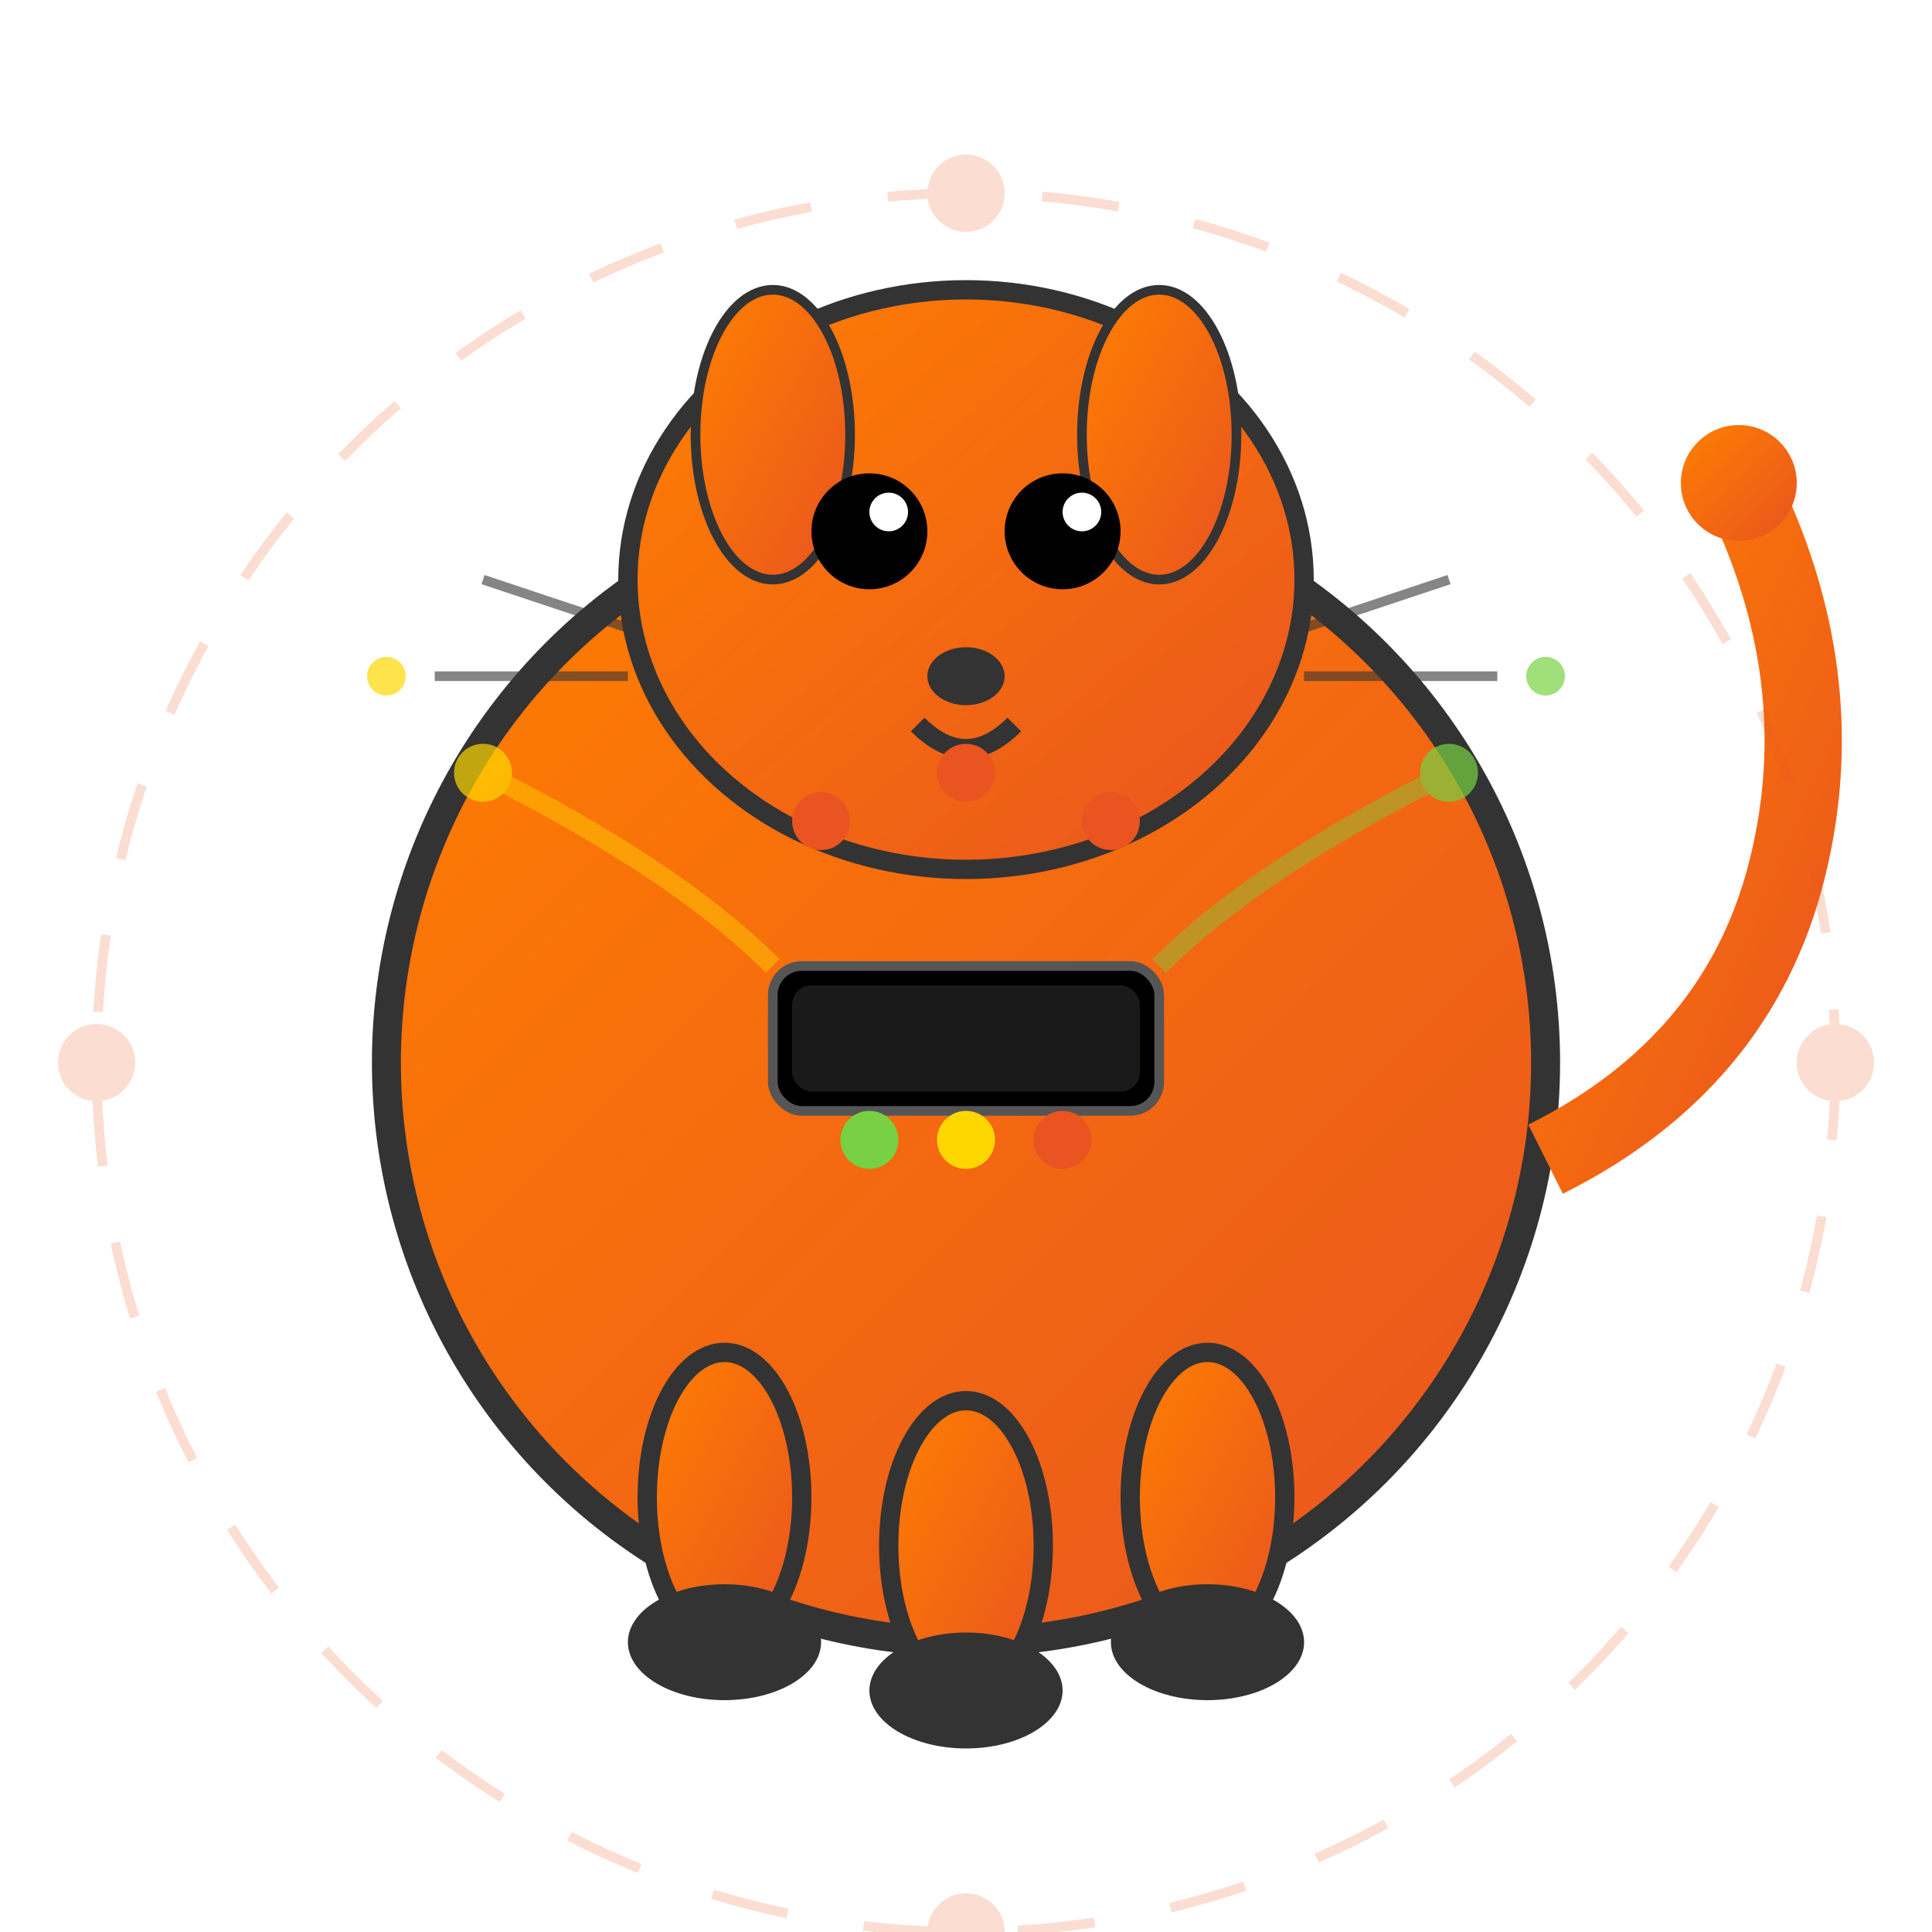 <svg xmlns="http://www.w3.org/2000/svg" viewBox="0 0 200 200">
  <defs>
    <linearGradient id="orangeGradient" x1="0%" y1="0%" x2="100%" y2="100%">
      <stop offset="0%" style="stop-color:#FF7F00;stop-opacity:1" />
      <stop offset="100%" style="stop-color:#E95420;stop-opacity:1" />
    </linearGradient>
    <linearGradient id="purpleGradient" x1="0%" y1="0%" x2="100%" y2="100%">
      <stop offset="0%" style="stop-color:#77216F;stop-opacity:1" />
      <stop offset="100%" style="stop-color:#2C001E;stop-opacity:1" />
    </linearGradient>
    <filter id="glow">
      <feGaussianBlur stdDeviation="2" result="coloredBlur"/>
      <feMerge> 
        <feMergeNode in="coloredBlur"/>
        <feMergeNode in="SourceGraphic"/>
      </feMerge>
    </filter>
  </defs>
  
  <!-- Animal body (main circle) -->
  <circle cx="100" cy="110" r="60" fill="url(#orangeGradient)" stroke="#333" stroke-width="3"/>
  
  <!-- Animal head -->
  <ellipse cx="100" cy="60" rx="35" ry="30" fill="url(#orangeGradient)" stroke="#333" stroke-width="2"/>
  
  <!-- Ears -->
  <ellipse cx="80" cy="45" rx="8" ry="15" fill="url(#orangeGradient)" stroke="#333" stroke-width="1"/>
  <ellipse cx="120" cy="45" rx="8" ry="15" fill="url(#orangeGradient)" stroke="#333" stroke-width="1"/>
  
  <!-- Eyes -->
  <circle cx="90" cy="55" r="6" fill="#000"/>
  <circle cx="110" cy="55" r="6" fill="#000"/>
  <circle cx="92" cy="53" r="2" fill="#fff"/>
  <circle cx="112" cy="53" r="2" fill="#fff"/>
  
  <!-- Nose -->
  <ellipse cx="100" cy="70" rx="4" ry="3" fill="#333"/>
  
  <!-- Mouth -->
  <path d="M 95 75 Q 100 80 105 75" stroke="#333" stroke-width="2" fill="none"/>
  
  <!-- Generator panel on belly -->
  <g transform="translate(100, 110)">
    <!-- Screen/display -->
    <rect x="-20" y="-10" width="40" height="15" rx="3" fill="#000" stroke="#555" stroke-width="1"/>
    <rect x="-18" y="-8" width="36" height="11" rx="2" fill="#1a1a1a"/>
    
    <!-- Control buttons -->
    <circle cx="-10" cy="8" r="3" fill="#77D142"/>
    <circle cx="0" cy="8" r="3" fill="#FFD700"/>
    <circle cx="10" cy="8" r="3" fill="#E95420"/>
  </g>
  
  <!-- Legs -->
  <ellipse cx="75" cy="155" rx="8" ry="15" fill="url(#orangeGradient)" stroke="#333" stroke-width="2"/>
  <ellipse cx="100" cy="160" rx="8" ry="15" fill="url(#orangeGradient)" stroke="#333" stroke-width="2"/>
  <ellipse cx="125" cy="155" rx="8" ry="15" fill="url(#orangeGradient)" stroke="#333" stroke-width="2"/>
  
  <!-- Paws -->
  <ellipse cx="75" cy="170" rx="10" ry="6" fill="#333"/>
  <ellipse cx="100" cy="175" rx="10" ry="6" fill="#333"/>
  <ellipse cx="125" cy="170" rx="10" ry="6" fill="#333"/>
  
  <!-- Tail -->
  <path d="M 160 120 Q 180 110 185 90 Q 190 70 180 50" stroke="url(#orangeGradient)" stroke-width="8" fill="none"/>
  <circle cx="180" cy="50" r="6" fill="url(#orangeGradient)"/>
  
  <!-- Input elements floating around animal -->
  <g opacity="0.7">
    <circle cx="50" cy="80" r="3" fill="#FFD700"/>
    <circle cx="150" cy="80" r="3" fill="#77D142"/>
    <circle cx="40" cy="70" r="2" fill="#FFD700"/>
    <circle cx="160" cy="70" r="2" fill="#77D142"/>
    
    <!-- Flow lines to animal -->
    <path d="M 50 80 Q 70 90 80 100" stroke="#FFD700" stroke-width="2" fill="none" opacity="0.6"/>
    <path d="M 150 80 Q 130 90 120 100" stroke="#77D142" stroke-width="2" fill="none" opacity="0.6"/>
  </g>
  
  <!-- Output elements from animal's mouth -->
  <g transform="translate(100, 85)">
    <!-- Generated releases coming from mouth -->
    <circle cx="-15" cy="0" r="3" fill="#E95420" filter="url(#glow)"/>
    <circle cx="0" cy="-5" r="3" fill="#E95420" filter="url(#glow)"/>
    <circle cx="15" cy="0" r="3" fill="#E95420" filter="url(#glow)"/>
  </g>
  
  <!-- Ubuntu-style orbital circles around the animal -->
  <g opacity="0.2">
    <circle cx="100" cy="110" r="90" fill="none" stroke="#E95420" stroke-width="1" stroke-dasharray="8,8"/>
    
    <!-- Orbital elements -->
    <circle cx="100" cy="20" r="4" fill="#E95420"/>
    <circle cx="190" cy="110" r="4" fill="#E95420"/>
    <circle cx="100" cy="200" r="4" fill="#E95420"/>
    <circle cx="10" cy="110" r="4" fill="#E95420"/>
  </g>
  
  <!-- Whiskers -->
  <g opacity="0.6" stroke="#333" stroke-width="1">
    <line x1="65" y1="65" x2="50" y2="60"/>
    <line x1="65" y1="70" x2="45" y2="70"/>
    <line x1="135" y1="65" x2="150" y2="60"/>
    <line x1="135" y1="70" x2="155" y2="70"/>
  </g>
</svg>